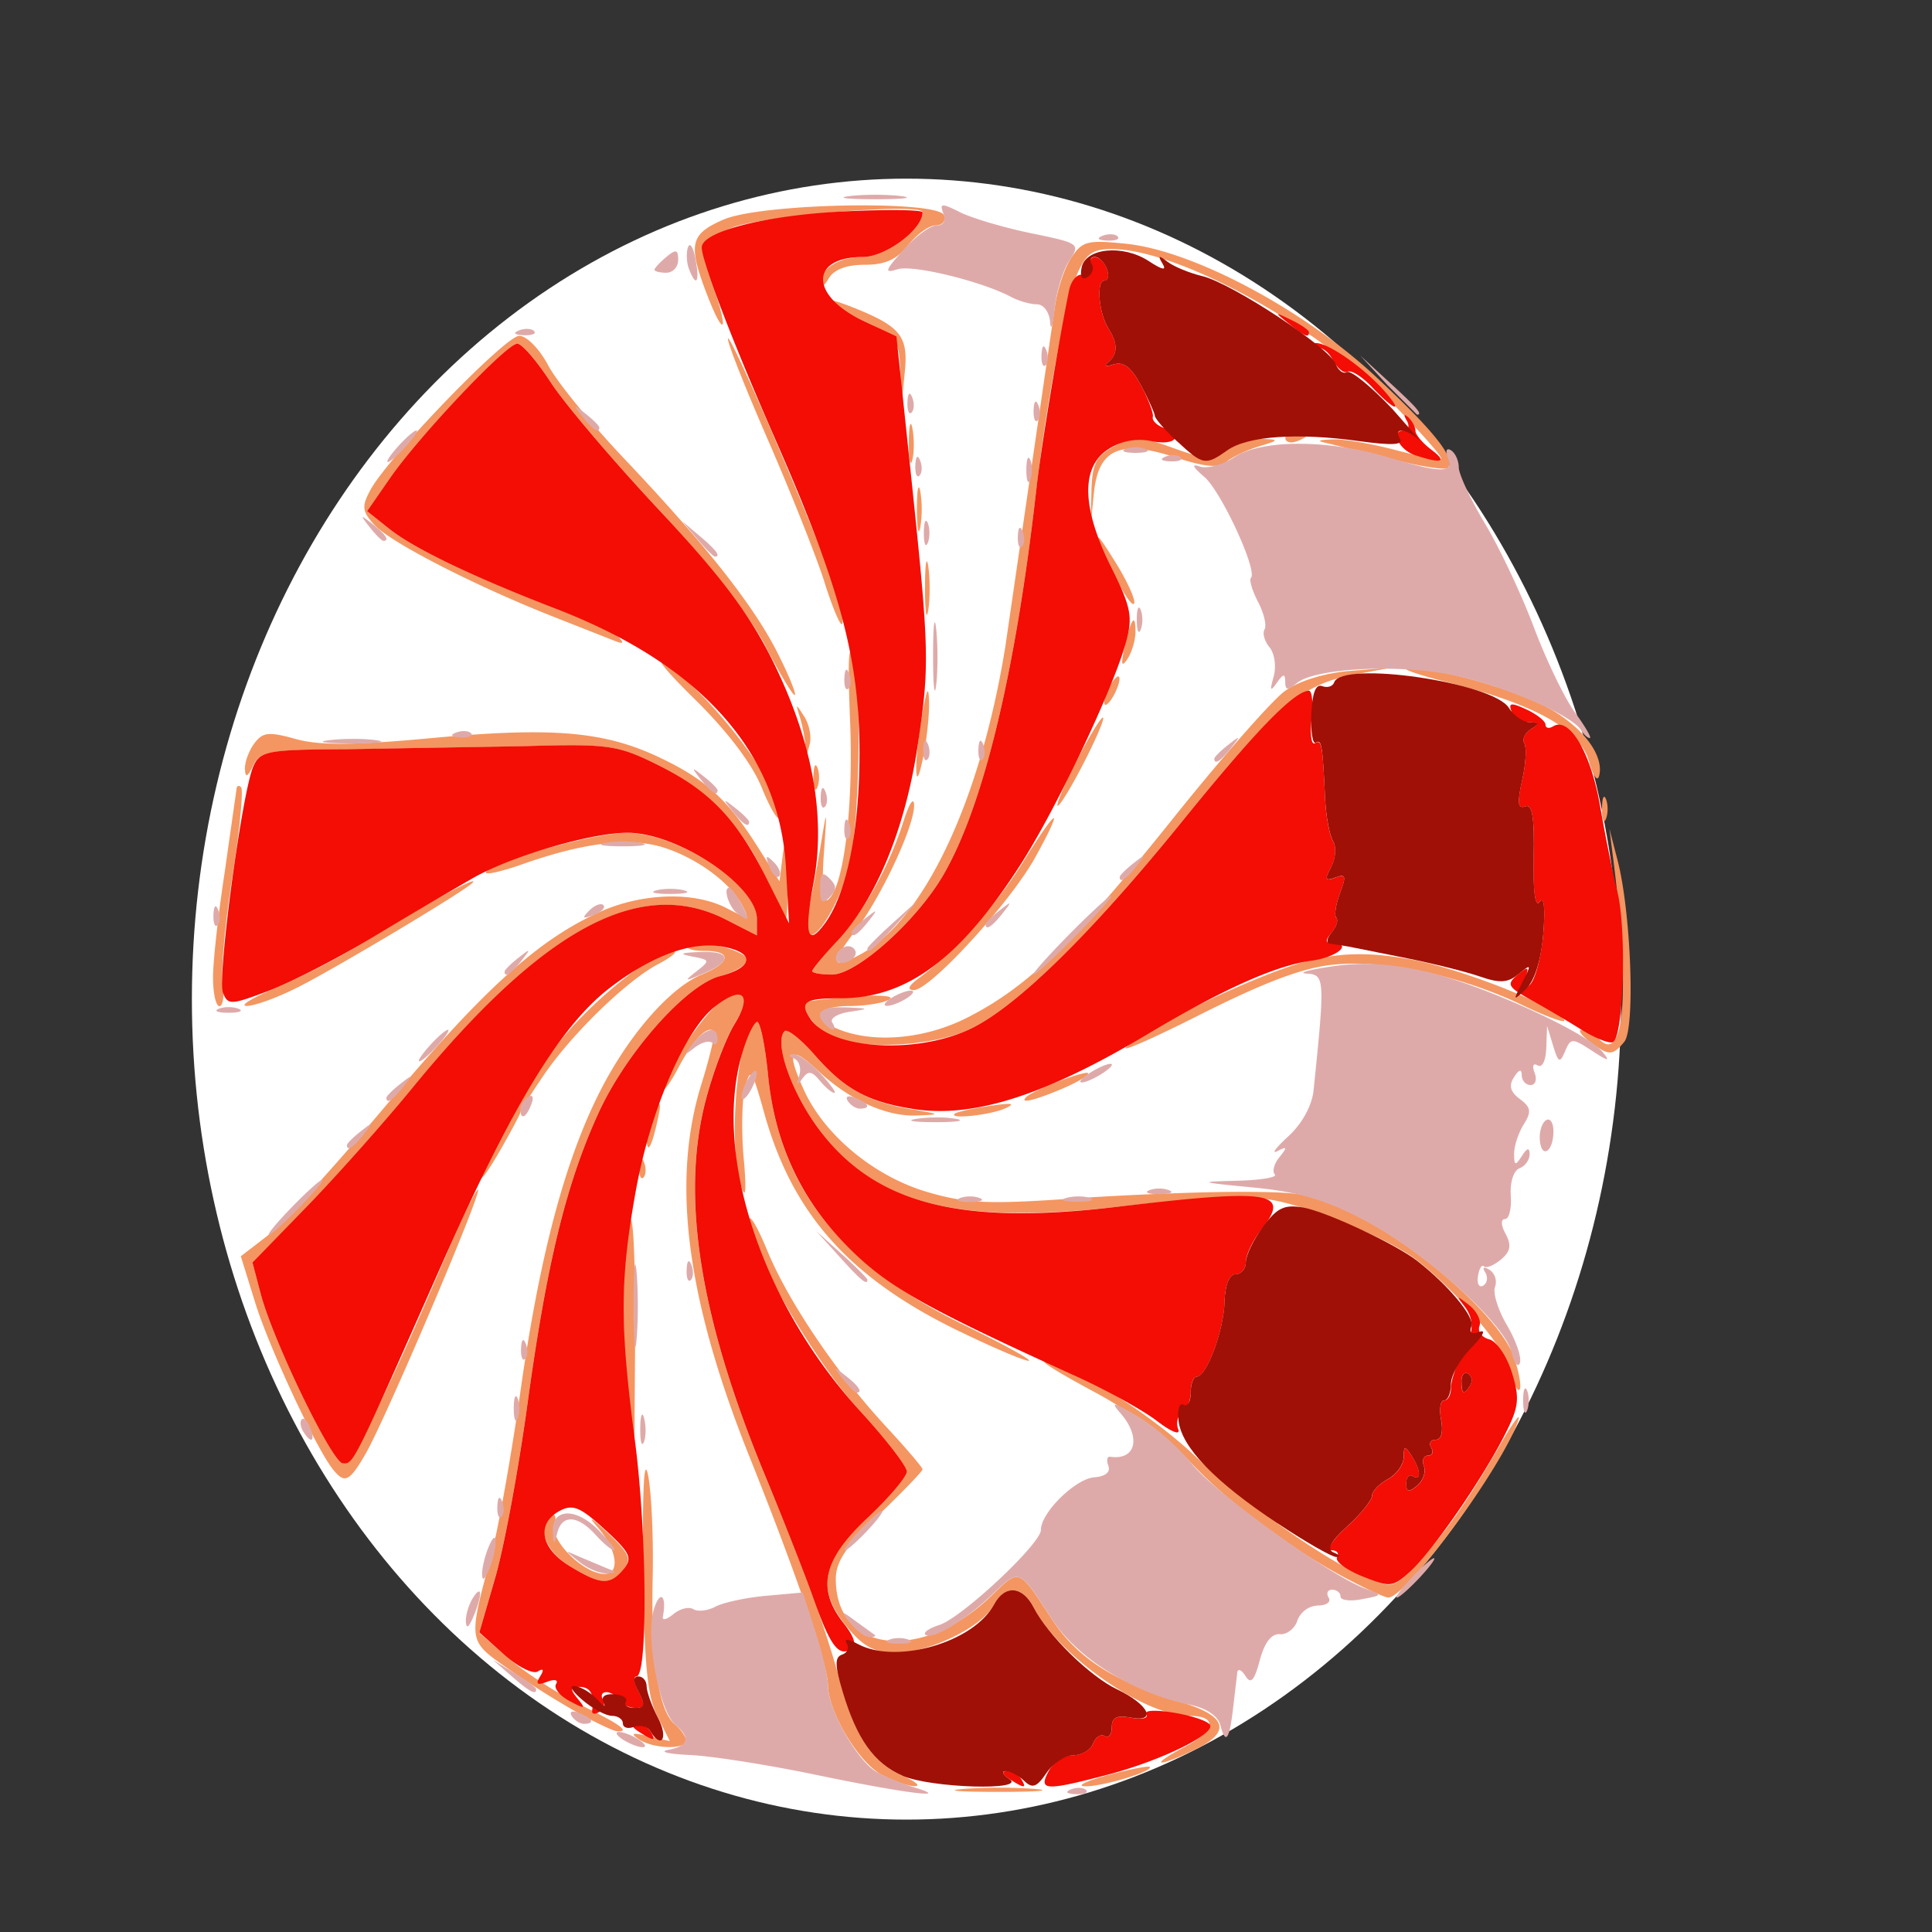 <?xml version="1.0" encoding="UTF-8" standalone="no"?>
<svg
   width="245"
   height="245"
   viewBox="0 0 64.823 64.823"
   version="1.1"
   id="svg942"
   sodipodi:docname="peppermint.svg"
   inkscape:version="1.2.1 (9c6d41e, 2022-07-14)"
   inkscape:export-filename="../icon.png"
   inkscape:export-xdpi="75.232651"
   inkscape:export-ydpi="75.232651"
   xmlns:inkscape="http://www.inkscape.org/namespaces/inkscape"
   xmlns:sodipodi="http://sodipodi.sourceforge.net/DTD/sodipodi-0.dtd"
   xmlns="http://www.w3.org/2000/svg"
   xmlns:svg="http://www.w3.org/2000/svg">
  <rect x="0" y="0" width="64.823" height="64.823" fill="#333333" stroke="none"/>
  <sodipodi:namedview
     id="namedview944"
     pagecolor="#ffffff"
     bordercolor="#000000"
     borderopacity="0.25"
     inkscape:showpageshadow="2"
     inkscape:pageopacity="0.0"
     inkscape:pagecheckerboard="0"
     inkscape:deskcolor="#d1d1d1"
     showgrid="false"
     inkscape:zoom="1.6854398"
     inkscape:cx="73.867961"
     inkscape:cy="129.63975"
     inkscape:window-width="1706"
     inkscape:window-height="1387"
     inkscape:window-x="0"
     inkscape:window-y="25"
     inkscape:window-maximized="0"
     inkscape:current-layer="svg942" />
  <defs
     id="defs930">
    <clipPath
       id="A">
      <ellipse
         cx="39.555"
         cy="39.688"
         rx="27.384"
         ry="29.104"
         fill="#000000"
         stroke-width="0.265"
         id="ellipse927" />
    </clipPath>
  </defs>
  <ellipse
     style="fill:#ffffff;stroke-width:0.265"
     id="path1358"
     ry="27.529"
     rx="23.977"
     cy="33.523"
     cx="30.415" />
  <g
     clip-path="url(#A)"
     transform="translate(-9.263,-5.961)"
     id="g940">
    <path
       d="m 41.614,65.982 a 17.14,17.14 0 0 1 2.381,0.002 c 0.614,0.055 0.045,0.1 -1.265,0.099 -1.31,-0.001 -1.812,-0.046 -1.116,-0.101 z m -2.785,-0.485 c -0.777,-0.422 -1.787,-2.126 -1.787,-3.014 0,-0.632 -1.083,-3.777 -2.627,-7.632 -2.125,-5.306 -2.635,-9.248 -1.617,-12.518 0.285,-0.916 0.472,-1.713 0.414,-1.77 -0.213,-0.213 -0.689,0.277 -1.188,1.223 -0.283,0.536 -0.52,0.85 -0.527,0.696 -0.02,-0.473 1.511,-2.71 2.052,-3 0.764,-0.409 0.903,-0.05 0.336,0.872 -0.277,0.451 -0.705,1.593 -0.951,2.539 -0.84,3.223 -0.193,7.294 1.998,12.578 1.374,3.312 2.048,5.166 2.525,6.942 0.482,1.793 1.078,2.688 2.085,3.127 0.443,0.193 0.628,0.351 0.409,0.351 -0.219,0 -0.724,-0.178 -1.123,-0.394 z m 7.605,0.024 c 0.728,-0.196 1.359,-0.32 1.403,-0.277 0.146,0.144 -1.606,0.669 -2.17,0.651 -0.306,-0.01 0.039,-0.178 0.767,-0.373 z m 2.589,-0.954 c 1.036,-0.547 1.099,-1.036 0.133,-1.036 -1.487,0 -4.383,-2.021 -5.213,-3.638 -0.378,-0.737 -0.971,-0.766 -1.345,-0.067 -0.388,0.725 -2.167,1.588 -3.274,1.588 -0.695,0 -1.077,-0.195 -1.598,-0.814 -1.094,-1.3 -0.933,-2.233 0.638,-3.708 0.728,-0.683 1.323,-1.385 1.323,-1.56 0,-0.175 -0.717,-1.101 -1.594,-2.057 -1.527,-1.666 -3.706,-5.429 -3.692,-6.376 0.003,-0.238 0.276,0.222 0.606,1.023 0.709,1.72 2.332,4.121 4.006,5.927 0.662,0.713 1.203,1.349 1.203,1.412 0,0.063 -0.655,0.744 -1.455,1.513 -1.109,1.066 -1.455,1.581 -1.455,2.167 0,2.501 2.896,2.812 5.222,0.561 0.959,-0.928 0.895,-0.952 2.024,0.781 0.858,1.317 2.089,2.104 4.396,2.808 1.492,0.456 1.627,0.992 0.397,1.578 -1.304,0.622 -1.547,0.545 -0.322,-0.102 z M 30.692,64.313 c -0.295,-0.2 -0.212,-0.226 0.324,-0.101 l 0.721,0.167 -0.427,-0.855 c -0.331,-0.664 -0.436,-1.781 -0.469,-4.988 -0.027,-2.626 0.034,-3.747 0.167,-3.074 0.115,0.582 0.184,2.13 0.154,3.44 -0.063,2.729 0.198,4.462 0.741,4.912 0.207,0.172 0.376,0.417 0.376,0.544 0,0.317 -1.099,0.286 -1.587,-0.044 z m -1.999,-0.86 a 29.66,29.66 0 0 1 -2.341,-1.474 c -1.407,-0.988 -1.391,-0.888 -0.598,-3.872 0.232,-0.873 0.674,-3.364 0.982,-5.536 0.635,-4.476 1.478,-7.654 2.643,-9.962 0.959,-1.9 2.351,-3.502 3.432,-3.95 0.981,-0.406 1.022,-0.793 0.085,-0.793 -0.388,0 -0.632,-0.074 -0.542,-0.164 0.28,-0.28 2.082,0.174 1.974,0.498 -0.056,0.167 -0.463,0.397 -0.905,0.512 -1.146,0.297 -3.171,2.585 -4.099,4.632 -1.08,2.382 -1.725,5.034 -2.367,9.736 -0.298,2.183 -0.784,4.8 -1.08,5.817 l -0.537,1.848 1.005,0.869 c 0.553,0.478 1.638,1.179 2.411,1.557 1.315,0.644 1.677,0.906 1.207,0.878 -0.109,-0.007 -0.681,-0.274 -1.272,-0.595 z m 25.761,-4.522 c -1.934,-1.028 -3.97,-2.544 -5.241,-3.902 -0.669,-0.715 -2.06,-1.737 -3.175,-2.334 -2.343,-1.254 -2.295,-1.434 0.064,-0.243 0.9,0.454 2.355,1.508 3.234,2.341 1.717,1.628 4.393,3.525 5.805,4.115 0.842,0.352 0.9,0.335 1.664,-0.482 0.941,-1.007 1.735,-2.142 2.791,-3.987 0.427,-0.747 0.701,-1.12 0.609,-0.829 -0.475,1.49 -3.744,5.953 -4.361,5.953 -0.11,0 -0.735,-0.284 -1.388,-0.632 z M 28.377,58.507 c -0.826,-0.503 -1.145,-1.383 -0.62,-1.707 0.132,-0.082 0.182,0.074 0.111,0.345 -0.137,0.522 0.996,1.624 1.669,1.624 0.549,0 0.432,-0.81 -0.226,-1.57 -0.347,-0.401 -0.22,-0.333 0.31,0.166 0.761,0.716 0.846,0.907 0.555,1.257 -0.447,0.539 -0.761,0.519 -1.799,-0.114 z M 20.435,55.263 C 19.881,54.58 18.291,51.17 17.826,49.67 l -0.483,-1.558 0.877,-0.676 c 0.482,-0.372 2.298,-2.367 4.036,-4.434 3.251,-3.868 5.061,-5.504 7.121,-6.438 1.421,-0.645 3.166,-0.7 4.258,-0.136 0.772,0.399 0.789,0.396 0.518,-0.112 -0.397,-0.742 -1.48,-1.541 -2.583,-1.905 -1.12,-0.37 -2.672,-0.194 -4.751,0.537 -0.835,0.294 -1.388,0.403 -1.227,0.243 0.389,-0.389 3.694,-1.293 4.699,-1.286 1.732,0.013 4.371,1.763 4.371,2.898 v 0.547 l -1.048,-0.535 c -2.864,-1.461 -6.12,0.287 -10.504,5.641 -0.972,1.187 -2.579,2.993 -3.571,4.013 l -1.803,1.855 0.278,1.056 c 0.422,1.604 2.406,5.686 2.763,5.686 0.311,0 1.508,-2.42 3.44,-6.954 0.545,-1.278 1.033,-2.281 1.085,-2.229 0.122,0.122 -3.113,7.718 -3.769,8.851 -0.548,0.946 -0.701,1.02 -1.097,0.531 z m 9.898,-2.618 c -0.213,-2.033 -0.195,-4.281 0.044,-5.616 0.106,-0.595 0.19,0.71 0.201,3.109 l -0.028,4.134 c -0.025,0 -0.122,-0.732 -0.216,-1.626 z M 59.935,51.919 C 59.78,51.215 58.096,49.24 56.798,48.24 55.814,47.482 53.03,46.353 51.756,46.195 c -0.744,-0.092 -2.91,0.014 -4.813,0.236 -5.552,0.648 -8.309,-0.051 -10.209,-2.588 -0.919,-1.227 -1.512,-2.923 -1.149,-3.286 0.091,-0.091 0.545,0.268 1.009,0.798 0.992,1.132 1.775,1.574 3.225,1.821 1.024,0.174 1.03,0.181 0.185,0.213 -1.009,0.038 -2.255,-0.529 -3.291,-1.499 -0.935,-0.875 -1.079,-0.696 -0.491,0.613 0.692,1.543 2.374,2.935 4.178,3.46 1.293,0.376 2.04,0.409 4.84,0.212 1.821,-0.128 4.382,-0.229 5.692,-0.225 2.204,0.007 2.509,0.076 4.089,0.923 2.191,1.175 4.65,3.439 5.05,4.651 0.169,0.512 0.247,0.99 0.173,1.064 -0.074,0.074 -0.213,-0.228 -0.31,-0.669 z M 41.394,50.602 c -3.632,-1.768 -5.546,-3.918 -6.486,-7.284 -0.415,-1.487 -0.466,-1.556 -0.646,-0.872 -0.107,0.408 -0.128,1.48 -0.046,2.381 0.095,1.042 0.068,1.398 -0.073,0.977 -0.495,-1.473 -0.108,-5.556 0.527,-5.556 0.104,0 0.268,0.808 0.366,1.796 0.37,3.753 2.403,6.34 6.587,8.381 1.338,0.653 2.307,1.189 2.153,1.193 -0.154,0.004 -1.225,-0.454 -2.381,-1.017 z m -15.99,-5.137 c -0.007,-0.443 1.319,-2.779 2.445,-4.307 1.085,-1.472 3.328,-3.305 4.013,-3.28 0.157,0.006 -0.072,0.198 -0.508,0.427 -1.064,0.558 -2.905,2.345 -3.856,3.743 -0.426,0.626 -0.774,1.179 -0.774,1.23 0,0.051 -0.296,0.61 -0.658,1.244 -0.362,0.634 -0.66,1.058 -0.661,0.944 z m 5.309,-0.344 c 0.013,-0.308 0.075,-0.371 0.16,-0.16 0.076,0.191 0.067,0.419 -0.021,0.507 -0.088,0.088 -0.15,-0.068 -0.139,-0.347 z m 0.248,-1.058 c 0.002,-0.279 0.125,-0.686 0.273,-0.904 0.196,-0.29 0.221,-0.183 0.091,0.397 -0.218,0.973 -0.369,1.184 -0.364,0.507 z m 10.337,-0.737 c 0.061,-0.053 0.586,-0.17 1.169,-0.258 0.738,-0.112 0.898,-0.089 0.529,0.079 -0.508,0.23 -1.925,0.38 -1.698,0.18 z m 2.395,-0.556 c 0.239,-0.239 2.081,-0.94 2.081,-0.792 0,0.082 -0.413,0.322 -0.918,0.533 -0.921,0.385 -1.394,0.49 -1.163,0.26 z m 3.403,-1.716 c 1.224,-0.945 4.946,-2.656 6.382,-2.935 1.033,-0.2 1.898,-0.19 3.145,0.038 1.67,0.305 4.831,1.558 5.123,2.031 0.079,0.128 -0.551,-0.097 -1.4,-0.502 -2.101,-1.001 -4.595,-1.535 -6.344,-1.359 -1.026,0.103 -2.299,0.582 -4.498,1.69 -1.687,0.851 -2.77,1.317 -2.407,1.037 z m 15.495,-0.153 c -0.282,-0.214 -0.396,-0.388 -0.251,-0.388 0.145,0 0.405,0.143 0.58,0.318 0.848,0.848 1.038,-1.557 0.476,-6.006 l -0.134,-1.058 0.274,1.058 c 0.453,1.75 0.597,5.645 0.225,6.092 -0.397,0.478 -0.519,0.476 -1.169,-0.015 z M 37.125,40.726 c -0.506,-0.245 -1.022,-0.968 -0.815,-1.144 0.04,-0.034 0.762,-0.116 1.605,-0.183 0.85,-0.067 1.38,-0.025 1.191,0.095 -0.189,0.12 -0.789,0.219 -1.334,0.221 -1.142,0.005 -1.306,0.427 -0.314,0.804 1.186,0.451 2.851,0.293 4.23,-0.4 2.034,-1.023 3.613,-2.545 6.886,-6.638 1.662,-2.079 3.375,-4.032 3.807,-4.339 0.476,-0.339 1.334,-0.602 2.183,-0.67 l 1.398,-0.112 -1.272,0.236 c -1.751,0.325 -2.685,1.119 -5.705,4.854 -3.132,3.872 -5.677,6.359 -7.226,7.063 -1.254,0.569 -3.667,0.68 -4.632,0.214 z M 16.411,38.727 c 0.003,-0.546 0.179,-2.123 0.392,-3.506 l 0.392,-2.756 c 0.003,-0.133 0.073,-0.174 0.157,-0.09 0.084,0.084 -0.047,1.425 -0.291,2.98 -0.244,1.555 -0.393,3.173 -0.33,3.596 0.063,0.423 0.014,0.769 -0.106,0.769 -0.12,0 -0.217,-0.446 -0.214,-0.992 z m 2.152,0.364 a 25.44,25.44 0 0 0 3.175,-1.674 c 1.704,-1.074 3.658,-2.135 3.378,-1.834 -0.256,0.275 -4.517,2.824 -5.853,3.501 -0.688,0.349 -1.464,0.631 -1.723,0.628 -0.259,-0.003 0.201,-0.283 1.024,-0.621 z m 21.523,-0.307 c 1.185,-0.871 2.612,-2.458 3.5,-3.894 1.165,-1.884 1.418,-1.989 0.418,-0.173 -0.841,1.527 -3.542,4.477 -4.087,4.464 -0.231,-0.005 -0.17,-0.148 0.169,-0.397 z m -3.572,-0.239 c 0,-0.064 0.366,-0.51 0.813,-0.992 0.926,-0.997 1.765,-2.506 2.255,-4.051 0.185,-0.582 0.342,-0.82 0.351,-0.529 0.019,0.682 -1.089,3.063 -1.954,4.196 -0.865,1.133 -0.847,1.332 0.091,0.847 2.169,-1.122 4.085,-5.154 4.925,-10.365 l 1.653,-11.342 c 0.074,-0.579 0.321,-1.337 0.549,-1.685 0.377,-0.575 0.546,-0.619 1.851,-0.484 2.256,0.233 5.974,2.214 8.392,4.473 1.97,1.839 2.689,2.754 2.397,3.046 -0.082,0.082 -0.896,-0.042 -1.807,-0.277 l -2.187,-0.539 c -0.42,-0.089 -0.392,-0.118 0.132,-0.14 0.364,-0.015 1.311,0.145 2.104,0.356 0.793,0.211 1.485,0.342 1.537,0.29 0.052,-0.052 -0.717,-0.92 -1.707,-1.93 -2.546,-2.596 -7.141,-5.101 -9.356,-5.101 -0.637,0 -0.859,0.165 -1.157,0.86 -0.371,0.863 -1.035,4.358 -1.345,7.078 -0.719,6.306 -1.794,10.769 -3.151,13.084 -0.903,1.541 -2.896,3.32 -3.72,3.32 -0.367,0 -0.667,-0.052 -0.667,-0.116 z m -0.117,-2.067 a 51.63,51.63 0 0 0 0.407,-2.183 c 0.207,-1.26 0.212,-1.244 0.099,0.345 -0.07,0.982 -0.019,1.606 0.125,1.517 0.532,-0.329 0.877,-3.058 0.758,-5.998 -0.086,-2.127 -0.05,-2.736 0.123,-2.081 0.134,0.509 0.198,2.236 0.141,3.836 -0.08,2.255 -0.231,3.194 -0.672,4.167 -0.665,1.467 -1.271,1.712 -0.981,0.397 z m -1.4,-0.943 a 7.38,7.38 0 0 0 -3.674,-3.913 c -1.366,-0.668 -1.632,-0.705 -4.546,-0.621 l -5.928,0.102 c -2.567,0.012 -2.857,0.063 -3.091,0.544 -0.19,0.389 -0.263,0.421 -0.277,0.119 -0.01,-0.227 0.131,-0.613 0.313,-0.859 0.284,-0.383 0.482,-0.404 1.389,-0.151 0.791,0.221 1.945,0.213 4.566,-0.031 4.03,-0.376 5.777,-0.229 7.62,0.64 1.554,0.733 2.301,1.409 3.304,2.991 l 0.745,1.175 0.108,-0.883 c 0.07,-0.569 0.123,-0.342 0.151,0.639 0.023,0.837 -10e-4,1.521 -0.055,1.521 -0.054,0 -0.335,-0.573 -0.626,-1.274 z m -0.183,-3.163 c -0.322,-0.79 -1.151,-1.882 -2.249,-2.96 -0.957,-0.939 -1.371,-1.45 -0.92,-1.135 1.665,1.163 4.016,4.355 3.76,5.107 -0.045,0.132 -0.311,-0.323 -0.591,-1.012 z m 28.2,0.732 c 0,-0.364 0.06,-0.513 0.133,-0.331 0.073,0.182 0.073,0.48 0,0.661 -0.073,0.181 -0.133,0.033 -0.133,-0.331 z M 44.741,32.972 c 0,-0.146 0.346,-0.919 0.769,-1.72 0.423,-0.801 0.769,-1.336 0.769,-1.191 0,0.145 -0.346,0.919 -0.769,1.72 -0.423,0.801 -0.769,1.336 -0.769,1.191 z m -8.185,-0.926 c 0,-0.364 0.06,-0.513 0.133,-0.331 0.073,0.182 0.073,0.48 0,0.661 -0.073,0.181 -0.133,0.033 -0.133,-0.331 z m 3.448,-0.265 c -0.006,-0.364 0.085,-1.197 0.201,-1.852 0.159,-0.893 0.216,-0.992 0.23,-0.397 0.01,0.437 -0.081,1.27 -0.201,1.852 -0.137,0.662 -0.223,0.811 -0.23,0.397 z m 22.572,-0.288 c -0.314,-1.07 -1.809,-1.9 -4.763,-2.646 -1.019,-0.257 -1.614,-0.472 -1.323,-0.477 0.923,-0.018 3.399,0.666 4.56,1.258 1.222,0.623 2.016,1.603 1.878,2.315 -0.055,0.282 -0.188,0.113 -0.353,-0.45 z M 36.281,30.942 c -0.017,-0.243 -0.099,-0.659 -0.183,-0.926 -0.144,-0.459 -0.136,-0.46 0.15,-0.013 0.166,0.259 0.249,0.676 0.183,0.926 -0.108,0.41 -0.122,0.411 -0.15,0.013 z m 10.032,-1.411 c 0,-0.146 0.115,-0.443 0.256,-0.661 0.141,-0.218 0.256,-0.278 0.256,-0.132 0,0.146 -0.115,0.443 -0.256,0.661 -0.141,0.218 -0.256,0.278 -0.256,0.132 z M 34.957,27.657 c -0.564,-1.087 -1.884,-2.775 -3.631,-4.64 -1.51,-1.612 -3.123,-3.515 -3.585,-4.228 -0.462,-0.713 -0.966,-1.296 -1.12,-1.296 -0.363,0 -3.278,3.079 -4.27,4.51 l -0.769,1.11 0.743,0.592 c 0.84,0.67 2.863,1.638 5.59,2.675 1.019,0.387 1.971,0.826 2.117,0.975 0.178,0.182 0.135,0.22 -0.132,0.114 l -2.117,-0.835 c -2.612,-1.031 -5.435,-2.483 -5.964,-3.067 -0.406,-0.448 -0.425,-0.613 -0.132,-1.159 0.585,-1.094 4.529,-5.179 4.999,-5.179 0.248,0 0.681,0.443 0.971,0.992 0.29,0.549 1.427,1.944 2.531,3.109 2.725,2.874 4.347,4.926 5.156,6.522 0.372,0.735 0.637,1.377 0.588,1.426 -0.049,0.049 -0.488,-0.679 -0.976,-1.619 z m 12.039,0.022 c 0.218,-0.973 0.369,-1.184 0.364,-0.507 -0.002,0.279 -0.125,0.686 -0.273,0.904 -0.196,0.29 -0.221,0.183 -0.091,-0.397 z M 36.926,25.493 C 36.663,24.658 35.805,22.5 35.019,20.697 34.233,18.894 33.635,17.374 33.69,17.319 c 0.118,-0.118 3.153,6.981 3.618,8.46 0.175,0.555 0.267,1.06 0.206,1.121 -0.061,0.061 -0.326,-0.572 -0.589,-1.407 z m 3.373,0.202 c 0,-0.8 0.05,-1.128 0.11,-0.728 0.06,0.4 0.061,1.055 0,1.455 -0.061,0.4 -0.11,0.073 -0.11,-0.728 z m 6.403,-0.353 c -0.786,-1.62 -0.787,-1.763 -0.002,-0.499 0.386,0.623 0.664,1.235 0.617,1.361 -0.047,0.126 -0.324,-0.262 -0.615,-0.862 z m -6.675,-2.293 c 0,-0.655 0.052,-0.923 0.115,-0.595 a 3.77,3.77 0 0 1 0,1.191 c -0.063,0.327 -0.115,0.06 -0.115,-0.595 z m 5.855,-0.585 c 0.022,-0.93 0.148,-1.186 0.75,-1.523 0.655,-0.366 0.843,-0.362 1.981,0.047 1.112,0.4 1.325,0.407 1.847,0.065 0.324,-0.213 0.862,-0.376 1.194,-0.364 0.535,0.02 0.519,0.048 -0.14,0.246 -0.409,0.123 -0.905,0.357 -1.101,0.519 -0.266,0.221 -0.701,0.183 -1.718,-0.149 -1.853,-0.606 -2.58,-0.285 -2.73,1.202 l -0.108,1.073 0.026,-1.118 z M 39.757,20.8 c 0.003,-0.582 0.057,-0.789 0.12,-0.46 0.063,0.329 0.061,0.805 -0.005,1.058 -0.066,0.253 -0.118,-0.016 -0.115,-0.598 z M 52.39,20.659 c 0,-0.141 0.179,-0.256 0.397,-0.256 0.218,0 0.397,0.047 0.397,0.104 0,0.057 -0.179,0.173 -0.397,0.256 C 52.569,20.846 52.39,20.8 52.39,20.659 Z M 39.47,18.381 c -0.042,-1.024 -0.122,-1.132 -1.235,-1.655 -1.441,-0.677 -1.583,-0.955 -0.198,-0.388 1.452,0.595 1.705,0.932 1.584,2.108 l -0.106,1.031 z m -6.489,-2.546 c -0.641,-1.679 -0.566,-2.018 0.557,-2.506 1.27,-0.552 7.227,-0.662 7.406,-0.137 0.062,0.182 -0.067,0.331 -0.287,0.331 -0.22,0 -0.634,0.298 -0.92,0.661 -0.381,0.484 -0.773,0.661 -1.461,0.661 -0.617,0 -1.034,0.159 -1.211,0.463 -0.148,0.255 -0.273,0.338 -0.278,0.185 -0.015,-0.513 0.621,-0.913 1.452,-0.913 0.741,0 1.979,-0.936 1.979,-1.495 0,-0.331 -5.432,0.112 -6.416,0.524 -1.128,0.472 -1.136,0.498 -0.592,2.037 0.527,1.493 0.331,1.653 -0.229,0.187 z"
       fill="#f49661"
       id="path932" />
    <path
       d="m 74.781,0.374 c 0.262,0.265 0.611,0.244 0.945,0 z m 2.094,0 c -0.045,0.148 0.038,0.186 0.265,0.186 0.153,0 0.251,-0.054 0.304,-0.186 z m 0.648,0.568 -1.389,0.14 c -1.326,0.133 -1.389,0.174 -1.389,0.911 0,0.456 0.163,0.821 0.397,0.893 0.32,0.098 0.333,0.054 0.066,-0.229 -0.449,-0.476 -0.417,-1.039 0.059,-1.039 0.215,0 0.575,0.357 0.8,0.794 0.45,0.871 0.437,0.863 1.037,0.633 0.276,-0.106 0.419,-0.49 0.419,-1.132 z m -0.774,0.676 c 0.37,0 0.521,0.144 0.463,0.441 C 77.057,2.856 76.2,2.781 76.2,1.971 76.2,1.777 76.447,1.618 76.749,1.618 Z M 75.671,3.47 c -1.058,0 -1.852,0.113 -1.852,0.265 0,0.146 0.291,0.265 0.646,0.265 0.778,0 0.966,0.248 0.766,1.012 -0.102,0.392 -0.373,0.587 -0.847,0.613 -0.508,0.027 -0.41,0.089 0.362,0.227 1.598,0.286 2.466,0.292 2.635,0.017 C 77.465,5.733 77.152,5.584 76.686,5.538 76.017,5.472 75.798,5.302 75.646,4.727 75.46,4.024 75.488,3.999 76.488,3.999 c 0.569,0 1.036,-0.119 1.036,-0.265 0,-0.151 -0.794,-0.265 -1.852,-0.265 z m -0.013,4.31 c -0.117,10e-4 -0.237,0.012 -0.361,0.037 -2.08,0.413 -2.31,3.321 -0.325,4.122 0.881,0.355 1.147,0.307 1.902,-0.342 1.474,-1.268 0.534,-3.825 -1.216,-3.817 z m -0.027,0.453 c 0.414,0 0.95,0.218 1.191,0.484 0.581,0.642 0.557,1.973 -0.046,2.518 -0.506,0.458 -1.541,0.572 -2.079,0.23 -0.309,-0.197 -0.876,-1.443 -0.876,-1.926 0,-0.519 1.091,-1.306 1.811,-1.306 z m 0.855,0.808 c -0.106,0.021 -0.166,0.225 -0.095,0.597 0.164,0.856 -0.504,1.375 -1.255,0.973 -0.437,-0.234 -0.531,-0.458 -0.403,-0.967 0.107,-0.427 0.068,-0.602 -0.109,-0.492 -0.374,0.231 -0.348,1.284 0.042,1.674 0.912,0.912 2.58,-0.061 2.193,-1.28 C 76.744,9.183 76.591,9.02 76.485,9.041 Z M 38.63,12.496 c -0.312,0 -0.623,0.015 -0.86,0.044 -0.473,0.059 -0.086,0.106 0.86,0.106 0.946,0 1.333,-0.048 0.86,-0.106 -0.236,-0.029 -0.548,-0.044 -0.86,-0.044 z m 2.282,0.36 c -0.08,0.006 -0.064,0.094 0.003,0.269 0.093,0.243 0.003,0.4 -0.228,0.4 -0.21,0 -0.71,0.369 -1.112,0.82 -0.627,0.704 -0.655,0.795 -0.195,0.65 0.508,-0.161 2.827,0.405 3.811,0.931 0.253,0.135 0.64,0.245 0.86,0.245 0.226,0 0.42,0.26 0.445,0.595 0.024,0.327 0.092,0.132 0.15,-0.434 0.058,-0.566 0.279,-1.293 0.491,-1.616 0.378,-0.576 0.354,-0.593 -1.275,-0.929 -0.913,-0.188 -1.983,-0.504 -2.38,-0.702 -0.315,-0.157 -0.49,-0.235 -0.57,-0.229 z m 5.634,0.966 c -0.092,-0.004 -0.196,0.013 -0.292,0.051 -0.211,0.084 -0.149,0.147 0.16,0.16 0.279,0.011 0.435,-0.051 0.347,-0.139 -0.044,-0.044 -0.123,-0.069 -0.215,-0.072 z M 32.4,14.187 c -0.021,0.004 -0.04,0.028 -0.055,0.074 -0.062,0.187 -0.046,0.514 0.036,0.728 0.244,0.635 0.367,0.442 0.217,-0.34 -0.057,-0.3 -0.135,-0.473 -0.197,-0.463 z M 31.94,14.4 c -0.059,-0.015 -0.158,0.048 -0.32,0.183 -0.218,0.181 -0.397,0.374 -0.397,0.429 0,0.055 0.179,0.1 0.397,0.1 0.218,0 0.397,-0.193 0.397,-0.429 0,-0.176 -0.018,-0.268 -0.076,-0.283 z m -4.973,2.597 c -0.092,-0.004 -0.196,0.013 -0.292,0.051 -0.211,0.084 -0.149,0.147 0.16,0.16 0.279,0.011 0.435,-0.051 0.347,-0.139 C 27.138,17.025 27.059,17 26.967,16.997 Z m 17.317,0.588 c -0.04,-0.006 -0.068,0.091 -0.076,0.283 -0.011,0.279 0.051,0.435 0.139,0.347 0.088,-0.088 0.098,-0.316 0.021,-0.507 -0.032,-0.079 -0.06,-0.12 -0.084,-0.124 z m 10.619,0.305 0.912,0.992 0.992,0.992 c 0.202,0 0.012,-0.224 -0.912,-1.072 z m -15.117,1.282 c -0.04,-0.006 -0.068,0.091 -0.076,0.283 -0.011,0.279 0.051,0.435 0.139,0.347 0.088,-0.088 0.098,-0.316 0.021,-0.507 -0.032,-0.079 -0.06,-0.12 -0.084,-0.124 z m 4.233,0.265 c -0.04,-0.006 -0.068,0.091 -0.076,0.283 -0.011,0.279 0.051,0.435 0.139,0.347 0.088,-0.088 0.098,-0.316 0.021,-0.507 -0.032,-0.079 -0.06,-0.12 -0.084,-0.124 z M 28.577,19.61 c -0.014,0.014 0.066,0.121 0.231,0.331 0.346,0.441 0.563,0.581 0.563,0.363 0,-0.055 -0.208,-0.263 -0.463,-0.463 -0.21,-0.165 -0.317,-0.245 -0.331,-0.231 z m -5.342,0.794 c -0.073,0 -0.348,0.238 -0.611,0.529 -0.263,0.291 -0.42,0.529 -0.347,0.529 0.073,0 0.348,-0.238 0.611,-0.529 0.263,-0.291 0.42,-0.529 0.347,-0.529 z m 29.612,0.446 c -0.922,10e-4 -1.711,0.15 -2.165,0.447 -0.394,0.258 -0.915,0.401 -1.158,0.317 -0.296,-0.102 -0.248,0.012 0.145,0.347 0.568,0.483 1.801,3.155 1.565,3.391 -0.064,0.064 0.044,0.427 0.241,0.807 0.197,0.38 0.294,0.793 0.217,0.919 -0.077,0.126 -0.003,0.397 0.167,0.602 0.17,0.205 0.232,0.646 0.138,0.981 -0.133,0.473 -0.11,0.52 0.106,0.211 0.216,-0.309 0.278,-0.321 0.282,-0.034 0.004,0.287 0.084,0.297 0.391,0.042 0.606,-0.503 3.404,-0.646 5.233,-0.269 1.663,0.343 3.988,1.34 4.298,1.843 0.092,0.148 0.225,0.27 0.297,0.27 0.072,0 -0.152,-0.387 -0.498,-0.86 -0.346,-0.473 -0.963,-1.753 -1.373,-2.844 -0.41,-1.091 -1.145,-2.655 -1.635,-3.474 -0.49,-0.819 -0.89,-1.676 -0.89,-1.903 0,-0.227 -0.118,-0.485 -0.261,-0.574 -0.15,-0.093 -0.194,0.014 -0.104,0.249 0.203,0.528 -0.222,0.523 -2.034,-0.022 -0.986,-0.297 -2.041,-0.445 -2.964,-0.444 z m -5.485,0.117 a 0.92,0.92 0 0 0 -0.331,0.055 c -0.182,0.073 -0.033,0.133 0.331,0.133 0.364,0 0.513,-0.06 0.331,-0.133 a 0.92,0.92 0 0 0 -0.331,-0.055 z m 1.301,0.263 c -0.092,-0.004 -0.196,0.013 -0.292,0.051 -0.211,0.084 -0.149,0.147 0.16,0.16 0.279,0.011 0.435,-0.051 0.347,-0.139 -0.044,-0.044 -0.123,-0.069 -0.215,-0.072 z m -8.612,0.059 c -0.04,-0.006 -0.068,0.091 -0.076,0.283 -0.011,0.279 0.051,0.435 0.139,0.347 0.088,-0.088 0.098,-0.316 0.021,-0.507 -0.032,-0.079 -0.06,-0.12 -0.084,-0.124 z m 3.731,0.031 c -0.048,-0.018 -0.082,0.134 -0.082,0.407 0,0.364 0.06,0.513 0.133,0.331 0.073,-0.182 0.073,-0.48 0,-0.661 -0.018,-0.045 -0.036,-0.07 -0.052,-0.076 z m -22.349,1.994 c -0.014,0.014 0.066,0.121 0.231,0.331 0.2,0.255 0.408,0.463 0.463,0.463 0.218,0 0.077,-0.217 -0.363,-0.563 -0.21,-0.165 -0.317,-0.245 -0.331,-0.231 z m 18.909,0.122 c -0.048,-0.018 -0.082,0.134 -0.082,0.407 0,0.364 0.06,0.513 0.133,0.331 0.073,-0.182 0.073,-0.48 0,-0.661 -0.018,-0.045 -0.036,-0.07 -0.052,-0.076 z m -8.193,0.01 0.504,0.595 c 0.277,0.327 0.545,0.595 0.595,0.595 0.212,0 0.056,-0.213 -0.504,-0.687 z M 43.49,23.67 c -0.04,-0.006 -0.068,0.091 -0.076,0.283 -0.011,0.279 0.051,0.435 0.139,0.347 0.088,-0.088 0.098,-0.316 0.021,-0.507 -0.032,-0.079 -0.06,-0.12 -0.084,-0.124 z m 3.996,2.677 c -0.048,-0.018 -0.082,0.134 -0.082,0.407 0,0.364 0.06,0.513 0.133,0.331 0.073,-0.182 0.073,-0.48 0,-0.661 -0.018,-0.045 -0.036,-0.07 -0.052,-0.076 z m -6.86,0.493 c -0.033,0.003 -0.056,0.404 -0.056,1.104 -10e-4,1.019 0.046,1.468 0.104,0.998 0.058,-0.47 0.059,-1.303 0.002,-1.852 -0.018,-0.172 -0.035,-0.252 -0.05,-0.251 z m -2.957,1.593 c -0.04,-0.006 -0.068,0.091 -0.076,0.283 -0.011,0.279 0.051,0.435 0.139,0.347 0.088,-0.088 0.098,-0.316 0.021,-0.507 -0.032,-0.079 -0.06,-0.12 -0.084,-0.124 z M 24.85,30.491 c -0.092,-0.004 -0.196,0.013 -0.292,0.051 -0.211,0.084 -0.149,0.147 0.16,0.16 0.279,0.011 0.435,-0.051 0.347,-0.139 -0.044,-0.044 -0.123,-0.069 -0.215,-0.072 z m 25.951,0.232 c -0.014,-0.014 -0.121,0.066 -0.331,0.231 -0.255,0.2 -0.463,0.408 -0.463,0.463 0,0.218 0.217,0.077 0.563,-0.363 0.165,-0.21 0.245,-0.317 0.231,-0.331 z m -29.665,0.029 c -0.288,0 -0.585,0.014 -0.823,0.043 -0.476,0.059 -0.15,0.108 0.723,0.11 0.873,0.002 1.262,-0.047 0.865,-0.107 -0.199,-0.03 -0.477,-0.046 -0.764,-0.046 z m 19.179,0.062 c -0.04,-0.006 -0.068,0.091 -0.076,0.283 -0.011,0.279 0.051,0.435 0.139,0.347 0.088,-0.088 0.098,-0.316 0.021,-0.507 -0.032,-0.079 -0.06,-0.12 -0.084,-0.124 z m 1.852,0 c -0.04,-0.006 -0.068,0.091 -0.076,0.283 -0.011,0.279 0.051,0.435 0.139,0.347 0.088,-0.088 0.098,-0.316 0.021,-0.507 -0.032,-0.079 -0.06,-0.12 -0.084,-0.124 z m -9.622,0.967 c -0.014,0.014 0.066,0.121 0.231,0.331 0.346,0.441 0.563,0.581 0.563,0.363 0,-0.055 -0.208,-0.263 -0.463,-0.463 -0.21,-0.165 -0.317,-0.245 -0.331,-0.231 z m 4.33,0.621 c -0.04,-0.006 -0.068,0.091 -0.076,0.283 -0.011,0.279 0.051,0.435 0.139,0.347 0.088,-0.088 0.098,-0.316 0.021,-0.507 -0.032,-0.079 -0.06,-0.12 -0.084,-0.124 z m -3.272,0.438 c -0.014,0.014 0.066,0.121 0.231,0.331 0.346,0.441 0.563,0.581 0.563,0.363 0,-0.055 -0.208,-0.263 -0.463,-0.463 -0.21,-0.165 -0.317,-0.245 -0.331,-0.231 z m 4.065,0.621 c -0.04,-0.006 -0.068,0.091 -0.076,0.283 -0.011,0.279 0.051,0.435 0.139,0.347 0.088,-0.088 0.098,-0.316 0.021,-0.507 -0.032,-0.079 -0.06,-0.12 -0.084,-0.124 z m -7.505,0.733 c -0.216,0 -0.432,0.016 -0.595,0.048 -0.327,0.063 -0.06,0.115 0.595,0.115 0.655,0 0.923,-0.052 0.595,-0.115 -0.164,-0.032 -0.38,-0.048 -0.595,-0.048 z m 17.463,0.499 c -0.014,-0.014 -0.121,0.066 -0.331,0.231 -0.255,0.2 -0.463,0.408 -0.463,0.463 0,0.218 0.217,0.077 0.563,-0.363 0.165,-0.21 0.245,-0.317 0.231,-0.331 z M 35.024,34.72 c -0.06,-0.021 -0.038,0.079 0.052,0.315 0.099,0.261 0.247,0.408 0.329,0.327 0.082,-0.081 0,-0.295 -0.18,-0.474 -0.098,-0.097 -0.164,-0.154 -0.2,-0.167 z m 1.863,0.575 c -0.081,0.004 -0.109,0.147 -0.109,0.456 0,0.494 0.07,0.565 0.317,0.318 0.247,-0.247 0.247,-0.388 0,-0.635 -0.093,-0.093 -0.16,-0.141 -0.209,-0.138 z m -3.161,0.456 c -0.212,0 -0.003,0.652 0.274,0.856 0.413,0.303 0.437,0.243 0.132,-0.327 -0.156,-0.291 -0.339,-0.529 -0.406,-0.529 z m -1.975,0.033 c -0.168,0 -0.336,0.016 -0.463,0.05 -0.255,0.067 -0.046,0.121 0.463,0.121 0.509,0 0.718,-0.054 0.463,-0.121 -0.127,-0.033 -0.295,-0.05 -0.463,-0.05 z m 14.797,0.232 c -0.073,0 -0.719,0.595 -1.436,1.323 -0.717,0.728 -1.244,1.323 -1.171,1.323 0.073,0 0.719,-0.595 1.436,-1.323 0.717,-0.728 1.244,-1.323 1.171,-1.323 z m -6.463,0.132 -0.86,0.777 c -0.473,0.427 -0.86,0.814 -0.86,0.86 0,0.204 0.218,0.024 0.943,-0.777 z m 3.043,0.132 c -0.014,-0.014 -0.121,0.066 -0.331,0.231 -0.255,0.2 -0.463,0.408 -0.463,0.463 0,0.218 0.217,0.077 0.563,-0.363 0.165,-0.21 0.245,-0.317 0.231,-0.331 z M 29.425,36.3 c -0.103,-0.003 -0.257,0.077 -0.391,0.212 -0.259,0.261 -0.229,0.291 0.148,0.148 0.261,-0.099 0.408,-0.247 0.327,-0.329 a 0.12,0.12 0 0 0 -0.084,-0.032 z m -12.924,0.072 c -0.04,-0.006 -0.068,0.091 -0.076,0.283 -0.011,0.279 0.051,0.435 0.139,0.347 0.088,-0.088 0.098,-0.316 0.021,-0.507 -0.032,-0.079 -0.06,-0.12 -0.084,-0.124 z m 22.128,0.173 c -0.014,-0.014 -0.121,0.066 -0.331,0.231 -0.255,0.2 -0.463,0.408 -0.463,0.463 0,0.218 0.217,0.077 0.563,-0.363 0.165,-0.21 0.245,-0.317 0.231,-0.331 z m -0.96,1.17 c -0.18,0.029 -0.363,0.2 -0.363,0.424 0,0.132 0.178,0.172 0.395,0.089 0.217,-0.083 0.328,-0.26 0.246,-0.393 -0.064,-0.104 -0.171,-0.138 -0.279,-0.12 z m -10.682,0.152 c -0.014,-0.014 -0.121,0.066 -0.331,0.231 -0.255,0.2 -0.463,0.408 -0.463,0.463 0,0.218 0.217,0.077 0.563,-0.363 0.165,-0.21 0.245,-0.317 0.231,-0.331 z m 5.755,0.036 c -0.659,0.028 -0.715,0.064 -0.243,0.153 0.587,0.112 0.594,0.135 0.132,0.497 -0.434,0.34 -0.409,0.348 0.243,0.069 0.982,-0.42 0.918,-0.763 -0.132,-0.719 z m 22.367,0.399 a 7.48,7.48 0 0 0 -1.134,0.081 c -0.8,0.116 -1.194,0.226 -0.874,0.244 0.614,0.035 0.622,0.158 0.235,3.919 -0.053,0.513 -0.385,1.118 -0.849,1.543 -0.419,0.385 -0.583,0.607 -0.364,0.495 0.328,-0.169 0.34,-0.134 0.068,0.202 -0.181,0.223 -0.25,0.484 -0.154,0.58 0.096,0.096 -0.471,0.191 -1.259,0.211 -1.346,0.035 -1.312,0.049 0.551,0.229 1.49,0.145 2.41,0.415 3.692,1.087 2.036,1.067 4.71,3.458 4.954,4.43 0.096,0.382 0.224,0.545 0.285,0.362 0.061,-0.183 -0.134,-0.748 -0.433,-1.256 -0.299,-0.508 -0.481,-1.088 -0.403,-1.291 a 0.49,0.49 0 0 0 -0.181,-0.569 c -0.2,-0.123 -0.256,-0.09 -0.146,0.087 0.098,0.158 0.067,0.355 -0.068,0.439 -0.135,0.084 -0.215,-0.057 -0.177,-0.312 0.038,-0.255 0.128,-0.405 0.201,-0.332 0.073,0.073 0.327,-0.029 0.565,-0.226 0.327,-0.271 0.366,-0.481 0.163,-0.86 -0.159,-0.296 -0.167,-0.501 -0.021,-0.501 0.136,0 0.223,-0.353 0.193,-0.785 -0.031,-0.446 0.095,-0.843 0.291,-0.918 0.19,-0.073 0.343,-0.285 0.341,-0.472 -0.003,-0.237 -0.081,-0.22 -0.26,0.058 -0.219,0.339 -0.257,0.328 -0.26,-0.07 -0.002,-0.257 0.142,-0.7 0.32,-0.985 0.269,-0.43 0.247,-0.577 -0.127,-0.856 -0.323,-0.241 -0.379,-0.45 -0.196,-0.734 0.17,-0.264 0.257,-0.286 0.259,-0.066 0.002,0.182 0.136,0.331 0.297,0.331 0.161,0 0.222,-0.184 0.135,-0.41 -0.09,-0.235 -0.046,-0.342 0.104,-0.249 0.15,0.093 0.273,-0.165 0.288,-0.582 l 0.026,-0.743 0.202,0.661 c 0.177,0.579 0.226,0.603 0.402,0.189 0.19,-0.448 0.237,-0.449 0.897,-0.02 0.565,0.368 0.632,0.375 0.357,0.039 -0.543,-0.663 -4.036,-2.254 -5.892,-2.684 -0.75,-0.174 -1.398,-0.26 -2.029,-0.264 z M 39.82,39.198 c -0.146,0 -0.443,0.115 -0.661,0.256 -0.218,0.141 -0.278,0.256 -0.132,0.256 0.146,0 0.443,-0.115 0.661,-0.256 0.218,-0.141 0.278,-0.256 0.132,-0.256 z m -22.886,0.555 a 0.92,0.92 0 0 0 -0.331,0.055 c -0.182,0.073 -0.033,0.133 0.331,0.133 0.364,0 0.513,-0.06 0.331,-0.133 a 0.92,0.92 0 0 0 -0.331,-0.055 z m 20.425,0.004 c -0.59,0.023 -0.748,0.236 -0.405,0.58 0.26,0.26 0.408,0.215 0.232,-0.07 -0.084,-0.136 0.177,-0.296 0.579,-0.357 0.687,-0.104 0.679,-0.113 -0.128,-0.15 l -0.279,-0.002 z m -13.066,0.756 c -0.073,0 -0.348,0.238 -0.611,0.529 -0.263,0.291 -0.42,0.529 -0.347,0.529 0.073,0 0.348,-0.238 0.611,-0.529 0.263,-0.291 0.42,-0.529 0.347,-0.529 z m 8.788,0.017 c -0.155,0.029 -0.361,0.181 -0.569,0.446 -0.321,0.41 -0.315,0.425 0.058,0.135 0.232,-0.181 0.5,-0.25 0.595,-0.155 0.095,0.095 0.174,0.035 0.174,-0.135 0,-0.226 -0.103,-0.32 -0.258,-0.291 z m 2.792,0.798 c -0.169,0.012 -0.157,0.073 0.031,0.149 0.174,0.071 0.252,0.329 0.174,0.574 -0.105,0.328 -0.077,0.356 0.104,0.103 0.198,-0.276 0.313,-0.263 0.587,0.066 0.187,0.225 0.405,0.409 0.486,0.409 0.081,0 -0.134,-0.298 -0.475,-0.661 -0.341,-0.363 -0.749,-0.652 -0.906,-0.64 z m 10.654,0.328 c -0.081,-0.004 -0.269,0.063 -0.487,0.18 -0.291,0.156 -0.529,0.343 -0.529,0.415 0,0.072 0.238,0.005 0.529,-0.151 0.291,-0.156 0.529,-0.343 0.529,-0.415 0,-0.018 -0.015,-0.028 -0.042,-0.029 z M 34.61,41.889 c -0.046,10e-4 -0.124,0.075 -0.212,0.212 -0.141,0.218 -0.256,0.516 -0.256,0.661 0,0.145 0.115,0.086 0.256,-0.132 0.141,-0.218 0.256,-0.516 0.256,-0.661 0,-0.055 -0.016,-0.08 -0.044,-0.08 z m -11.589,0.212 c -0.014,-0.014 -0.121,0.066 -0.331,0.231 -0.255,0.2 -0.463,0.408 -0.463,0.463 0,0.218 0.217,0.077 0.563,-0.363 0.165,-0.21 0.245,-0.317 0.231,-0.331 z m 4.058,0.63 c -0.024,-0.001 -0.055,0.01 -0.093,0.034 -0.144,0.089 -0.261,0.273 -0.261,0.41 0,0.381 0.189,0.297 0.365,-0.161 0.068,-0.177 0.06,-0.281 -0.011,-0.283 z m 10.726,0.02 c -0.125,-0.019 -0.167,0.034 -0.098,0.147 0.089,0.144 0.273,0.261 0.41,0.261 0.381,0 0.297,-0.189 -0.162,-0.365 -0.059,-0.023 -0.109,-0.037 -0.151,-0.043 z m 2.909,0.703 a 4.76,4.76 0 0 0 -0.69,0.045 c -0.402,0.061 -0.136,0.112 0.592,0.114 0.728,0.002 1.057,-0.048 0.731,-0.111 a 3.65,3.65 0 0 0 -0.633,-0.049 z m 20.473,0.072 c -0.016,0.003 -0.033,0.01 -0.05,0.02 -0.136,0.084 -0.231,0.381 -0.21,0.659 0.05,0.659 0.457,0.407 0.457,-0.283 0,-0.255 -0.085,-0.416 -0.198,-0.396 z m -39.49,0.163 c -0.014,-0.014 -0.121,0.066 -0.331,0.231 -0.255,0.2 -0.463,0.408 -0.463,0.463 0,0.218 0.217,0.077 0.563,-0.363 0.165,-0.21 0.245,-0.317 0.231,-0.331 z m -1.616,1.852 c -0.073,0 -0.536,0.417 -1.03,0.926 -0.494,0.509 -0.838,0.926 -0.765,0.926 0.073,0 0.536,-0.417 1.03,-0.926 0.494,-0.509 0.838,-0.926 0.765,-0.926 z m 28.074,0.299 a 0.92,0.92 0 0 0 -0.331,0.055 c -0.182,0.073 -0.033,0.133 0.331,0.133 0.364,0 0.513,-0.06 0.331,-0.133 A 0.92,0.92 0 0 0 48.155,45.84 Z m -6.35,0.264 a 0.92,0.92 0 0 0 -0.331,0.055 c -0.182,0.073 -0.033,0.133 0.331,0.133 0.364,0 0.513,-0.06 0.331,-0.133 a 0.92,0.92 0 0 0 -0.331,-0.055 z m 3.673,0 c -0.144,-0.002 -0.298,0.013 -0.426,0.047 -0.257,0.067 -0.111,0.126 0.326,0.132 0.437,0.006 0.647,-0.049 0.468,-0.122 -0.09,-0.036 -0.224,-0.055 -0.367,-0.057 z m -8.832,1.157 0.777,0.86 c 0.724,0.802 0.943,0.982 0.943,0.777 0,-0.046 -0.387,-0.432 -0.86,-0.86 z m -4.269,1.018 c -0.04,-0.006 -0.068,0.091 -0.076,0.283 -0.011,0.279 0.051,0.435 0.139,0.347 0.088,-0.088 0.098,-0.316 0.021,-0.507 -0.032,-0.079 -0.06,-0.12 -0.084,-0.124 z m -1.803,0.109 c -0.032,0.032 -0.053,0.537 -0.053,1.387 0,1.237 0.046,1.743 0.101,1.124 0.055,-0.619 0.056,-1.63 0,-2.249 -0.017,-0.193 -0.034,-0.277 -0.048,-0.263 z m -3.753,2.537 c -0.04,-0.006 -0.068,0.091 -0.076,0.283 -0.011,0.279 0.051,0.435 0.139,0.347 0.088,-0.088 0.098,-0.316 0.021,-0.507 -0.032,-0.079 -0.06,-0.12 -0.084,-0.124 z m 10.487,0.967 c -0.014,0.014 0.066,0.121 0.231,0.331 0.2,0.255 0.408,0.463 0.463,0.463 0.218,0 0.077,-0.217 -0.363,-0.563 -0.21,-0.165 -0.317,-0.245 -0.331,-0.231 z m 23.142,0.652 c -0.048,-0.018 -0.082,0.134 -0.082,0.407 0,0.364 0.06,0.513 0.133,0.331 0.073,-0.182 0.073,-0.48 0,-0.661 -0.018,-0.045 -0.036,-0.07 -0.052,-0.076 z m -33.867,0.265 c -0.048,-0.018 -0.082,0.134 -0.082,0.407 0,0.364 0.06,0.513 0.133,0.331 0.073,-0.182 0.073,-0.48 0,-0.661 -0.018,-0.045 -0.036,-0.07 -0.052,-0.076 z m 20.095,0.286 c -0.042,0.012 0.028,0.11 0.185,0.29 0.699,0.805 0.511,1.581 -0.352,1.453 -0.104,-0.015 -0.131,0.123 -0.059,0.309 0.079,0.206 -0.105,0.354 -0.472,0.381 -0.636,0.047 -1.793,1.185 -1.793,1.766 0,0.465 -2.656,2.95 -3.408,3.188 -0.331,0.105 -0.543,0.249 -0.471,0.32 0.207,0.207 1.292,-0.436 2.221,-1.316 0.959,-0.908 0.897,-0.933 2.025,0.799 0.859,1.319 2.736,2.485 4.628,2.873 0.558,0.115 0.944,0.373 1.026,0.687 0.176,0.674 0.307,0.493 0.431,-0.597 l 0.137,-1.169 c 0.019,-0.146 0.142,-0.094 0.274,0.115 0.182,0.288 0.299,0.16 0.482,-0.529 0.158,-0.593 0.391,-0.896 0.673,-0.873 0.237,0.019 0.503,-0.189 0.59,-0.463 A 0.77,0.77 0 0 1 53.48,59.83 c 0.29,0 0.453,-0.119 0.363,-0.265 -0.09,-0.146 -0.037,-0.265 0.117,-0.265 0.154,0 0.28,0.103 0.28,0.228 0,0.125 0.321,0.167 0.714,0.091 0.711,-0.136 0.712,-0.137 0.104,-0.362 -1.188,-0.439 -5.01,-3.191 -5.803,-4.177 -0.442,-0.55 -1.258,-1.268 -1.813,-1.595 -0.474,-0.279 -0.712,-0.407 -0.765,-0.392 z m -15.872,0.332 c -0.034,0.018 -0.059,0.178 -0.062,0.451 -0.005,0.437 0.049,0.647 0.122,0.468 0.073,-0.179 0.077,-0.536 0.01,-0.794 -0.025,-0.097 -0.049,-0.136 -0.07,-0.125 z m -11.389,0.14 c -0.01,0.003 -0.02,0.008 -0.029,0.017 -0.069,0.069 -0.047,0.253 0.049,0.408 0.261,0.422 0.414,0.34 0.235,-0.126 -0.075,-0.196 -0.182,-0.318 -0.254,-0.299 z m 6.609,2.651 c -0.04,-0.006 -0.068,0.091 -0.076,0.283 -0.011,0.279 0.051,0.435 0.139,0.347 0.088,-0.088 0.098,-0.316 0.021,-0.507 -0.032,-0.079 -0.06,-0.12 -0.084,-0.124 z m 12.828,0.438 c -0.073,0 -0.412,0.298 -0.753,0.661 -0.341,0.363 -0.562,0.661 -0.489,0.661 0.073,0 0.412,-0.298 0.753,-0.661 0.341,-0.363 0.562,-0.661 0.489,-0.661 z m -10.591,0.088 c -0.289,0.018 -0.477,0.231 -0.451,0.631 0.029,0.442 0.039,0.442 0.152,0.008 0.16,-0.613 0.682,-0.586 1.273,0.066 0.263,0.291 0.547,0.529 0.63,0.529 0.083,0 -0.163,-0.314 -0.547,-0.699 -0.378,-0.378 -0.768,-0.555 -1.057,-0.536 z m -2.405,0.814 c -0.037,-0.017 -0.104,0.08 -0.193,0.288 -0.125,0.291 -0.227,0.708 -0.227,0.926 0,0.25 0.084,0.201 0.227,-0.132 0.125,-0.291 0.227,-0.708 0.227,-0.926 0,-0.094 -0.012,-0.146 -0.034,-0.156 z m 2.483,0.476 c -0.083,-0.022 0.036,0.074 0.351,0.327 0.282,0.226 0.699,0.402 0.926,0.391 0.356,-0.018 0.358,-0.041 0.015,-0.168 l -0.926,-0.39 -0.367,-0.159 z m 29.034,0.209 c -0.073,0 -0.412,0.298 -0.753,0.661 -0.341,0.363 -0.562,0.661 -0.489,0.661 0.073,0 0.412,-0.298 0.753,-0.661 0.341,-0.363 0.562,-0.661 0.489,-0.661 z m -32.037,1.116 c -0.037,-0.007 -0.104,0.056 -0.202,0.207 -0.141,0.218 -0.25,0.575 -0.242,0.794 0.01,0.262 0.092,0.217 0.242,-0.132 0.215,-0.5 0.282,-0.854 0.202,-0.869 z m 10.86,0.034 -1.225,0.11 c -0.674,0.06 -1.439,0.224 -1.7,0.363 -0.261,0.139 -0.596,0.179 -0.745,0.087 -0.149,-0.092 -0.451,-0.018 -0.671,0.165 -0.22,0.183 -0.379,0.223 -0.354,0.089 0.139,-0.729 -0.098,-0.919 -0.303,-0.243 -0.284,0.933 0.183,3.421 0.727,3.872 0.515,0.428 0.435,0.706 -0.241,0.836 -0.327,0.063 0,0.141 0.728,0.174 0.728,0.033 2.633,0.332 4.233,0.666 2.932,0.612 4.645,0.83 3.292,0.42 -0.372,-0.113 -0.937,-0.345 -1.256,-0.516 -0.643,-0.344 -1.639,-2.105 -1.639,-2.897 0,-0.28 -0.19,-1.098 -0.422,-1.817 z m 1.378,0.7 c -0.022,0.01 0.059,0.119 0.227,0.333 0.2,0.255 0.487,0.463 0.639,0.463 0.152,0 0.227,-0.034 0.166,-0.075 l -0.639,-0.463 c -0.245,-0.18 -0.37,-0.268 -0.393,-0.258 z m 1.848,0.83 a 0.92,0.92 0 0 0 -0.331,0.055 c -0.182,0.073 -0.033,0.133 0.331,0.133 0.364,0 0.513,-0.06 0.331,-0.133 a 0.92,0.92 0 0 0 -0.331,-0.055 z m -13.626,0.728 0.625,0.545 c 0.61,0.532 0.83,0.649 0.83,0.443 0,-0.056 -0.327,-0.301 -0.728,-0.545 z m 2.746,1.74 c -0.125,-0.019 -0.167,0.034 -0.098,0.147 0.089,0.144 0.273,0.261 0.41,0.261 0.381,0 0.297,-0.189 -0.162,-0.365 -0.059,-0.023 -0.109,-0.037 -0.151,-0.043 z m 1.488,0.681 c -0.146,0 -0.086,0.115 0.132,0.256 0.218,0.141 0.516,0.256 0.661,0.256 0.145,0 0.086,-0.115 -0.132,-0.256 -0.218,-0.141 -0.516,-0.256 -0.661,-0.256 z m 15.456,1.876 c -0.092,-0.004 -0.196,0.013 -0.292,0.051 -0.211,0.084 -0.149,0.147 0.16,0.16 0.279,0.011 0.435,-0.051 0.347,-0.139 -0.044,-0.044 -0.123,-0.069 -0.215,-0.072 z"
       fill="#deaaa9"
       id="path934" />
    <path
       d="m 43.127,65.648 c -0.238,-0.154 -0.271,-0.258 -0.082,-0.261 0.173,-0.002 0.389,0.115 0.479,0.261 0.203,0.328 0.111,0.328 -0.397,0 z m 1.323,-0.265 c 0.156,-0.291 0.521,-0.529 0.811,-0.529 0.29,0 0.596,-0.178 0.68,-0.395 0.084,-0.217 0.258,-0.329 0.389,-0.249 0.131,0.08 0.237,-0.053 0.237,-0.297 0,-0.329 0.169,-0.411 0.653,-0.318 0.36,0.069 0.586,0.016 0.503,-0.118 -0.178,-0.289 1.774,0.016 2.116,0.33 0.31,0.285 -1.585,1.224 -3.452,1.71 -2.068,0.539 -2.289,0.524 -1.937,-0.134 z M 30.692,64.06 c -0.238,-0.154 -0.271,-0.258 -0.082,-0.261 0.173,-0.002 0.389,0.115 0.479,0.261 0.203,0.328 0.111,0.328 -0.397,0 z m -1.563,-0.708 c 0.091,-0.521 -0.052,-0.791 -0.417,-0.791 -0.318,0 -0.33,0.076 -0.066,0.396 0.284,0.345 0.249,0.355 -0.276,0.075 -0.331,-0.177 -0.534,-0.433 -0.449,-0.569 0.085,-0.136 -0.044,-0.172 -0.301,-0.074 -0.332,0.128 -0.396,0.08 -0.237,-0.176 0.141,-0.228 0.114,-0.287 -0.076,-0.17 -0.161,0.099 -0.668,-0.155 -1.127,-0.565 l -0.834,-0.746 0.535,-1.842 c 0.294,-1.013 0.78,-3.628 1.078,-5.811 0.643,-4.702 1.288,-7.354 2.367,-9.736 0.928,-2.048 2.953,-4.335 4.099,-4.632 1.126,-0.292 1.179,-0.783 0.105,-0.984 -1.042,-0.195 -2.367,0.282 -3.784,1.362 -1.666,1.27 -3.295,3.948 -5.672,9.32 -2.981,6.737 -2.94,6.654 -3.303,6.654 -0.354,0 -2.338,-4.092 -2.759,-5.686 l -0.278,-1.056 1.803,-1.855 c 0.992,-1.02 2.599,-2.826 3.571,-4.013 4.383,-5.354 7.639,-7.102 10.504,-5.641 l 1.048,0.535 V 36.8 c 0,-1.12 -2.635,-2.885 -4.327,-2.898 -1.204,-0.009 -3.882,0.772 -5.188,1.513 a 194.52,194.52 0 0 0 -3.339,1.971 c -1.176,0.709 -2.757,1.524 -3.513,1.812 -1.284,0.488 -1.386,0.492 -1.549,0.069 -0.198,-0.517 0.644,-6.77 1.024,-7.604 0.23,-0.505 0.479,-0.551 3.081,-0.563 l 5.926,-0.102 c 2.894,-0.083 3.187,-0.044 4.506,0.602 1.76,0.861 2.692,1.822 3.681,3.796 l 0.774,1.543 -0.102,-1.852 c -0.212,-3.866 -2.84,-6.827 -7.721,-8.701 -2.762,-1.06 -4.758,-2.018 -5.59,-2.682 l -0.743,-0.592 0.769,-1.11 c 0.992,-1.431 3.907,-4.51 4.27,-4.51 0.154,0 0.658,0.583 1.12,1.296 0.462,0.713 2.087,2.628 3.612,4.257 2.076,2.217 3.031,3.479 3.806,5.027 1.344,2.685 1.824,5.235 1.408,7.475 -0.331,1.779 -0.216,2.206 0.375,1.397 0.73,-0.998 1.161,-3.118 1.161,-5.711 0,-3.146 -0.646,-5.565 -2.796,-10.465 -1.458,-3.323 -2.496,-6.028 -2.496,-6.505 0,-0.531 2.114,-1.073 4.696,-1.205 1.492,-0.076 2.712,-0.063 2.712,0.03 0,0.569 -1.239,1.495 -2,1.495 -1.789,0 -1.784,1.299 0.008,2.141 l 1.115,0.524 0.451,4.29 c 0.661,6.296 0.672,6.702 0.26,9.449 -0.42,2.798 -1.398,5.164 -2.714,6.565 -0.453,0.482 -0.823,0.928 -0.823,0.992 0,0.064 0.3,0.116 0.667,0.116 0.823,0 2.817,-1.779 3.72,-3.32 1.357,-2.316 2.445,-6.836 3.148,-13.084 0.144,-1.28 0.735,-4.85 1.083,-6.547 0.067,-0.327 0.269,-0.565 0.448,-0.529 0.179,0.036 0.296,-0.084 0.26,-0.266 -0.094,-0.468 0.375,-0.412 0.559,0.066 0.084,0.218 0.047,0.397 -0.081,0.397 -0.282,0 -0.188,1.097 0.139,1.613 0.319,0.503 0.315,0.857 -0.012,1.124 -0.162,0.132 -0.085,0.163 0.187,0.075 0.328,-0.106 0.591,0.097 0.914,0.703 0.249,0.468 0.428,0.943 0.397,1.057 -0.031,0.114 0.123,0.275 0.342,0.359 0.715,0.274 0.42,0.617 -0.391,0.454 a 1.92,1.92 0 0 0 -1.455,0.277 c -0.917,0.601 -0.881,1.97 0.104,3.947 0.669,1.343 0.733,1.664 0.502,2.514 -0.42,1.549 -2.331,5.581 -3.533,7.457 -2.03,3.168 -3.818,4.498 -6.046,4.498 -1.206,0 -1.39,0.125 -1.014,0.688 0.676,1.012 3.462,1.206 5.305,0.37 1.548,-0.702 4.094,-3.19 7.214,-7.047 2.394,-2.96 3.726,-4.329 4.211,-4.329 0.106,0 0.145,0.426 0.088,0.947 -0.057,0.521 -0.007,0.887 0.112,0.813 0.225,-0.139 0.255,0.023 0.34,1.846 0.028,0.601 0.148,1.249 0.267,1.441 0.119,0.192 0.091,0.581 -0.062,0.866 -0.227,0.425 -0.202,0.489 0.139,0.358 0.35,-0.134 0.375,-0.05 0.156,0.526 -0.143,0.377 -0.199,0.747 -0.123,0.823 0.076,0.076 0.005,0.297 -0.157,0.492 -0.217,0.261 -0.216,0.355 0.002,0.355 0.746,0 0.191,0.474 -0.695,0.593 -1.19,0.16 -2.985,0.967 -5.49,2.466 -3.417,2.045 -5.832,2.819 -7.835,2.509 -1.546,-0.239 -2.315,-0.659 -3.328,-1.815 -0.464,-0.53 -0.918,-0.889 -1.009,-0.798 -0.363,0.363 0.23,2.058 1.149,3.286 1.87,2.497 4.686,3.237 9.946,2.614 5.243,-0.621 5.906,-0.52 4.909,0.746 -0.289,0.367 -0.526,0.858 -0.526,1.089 0,0.231 -0.155,0.421 -0.344,0.421 -0.212,0 -0.354,0.354 -0.37,0.916 -0.028,0.974 -0.603,2.523 -0.937,2.523 -0.11,0 -0.2,0.231 -0.2,0.514 0,0.283 -0.127,0.592 -0.283,0.688 -0.156,0.096 -0.217,0.346 -0.137,0.555 0.084,0.219 -0.219,0.102 -0.716,-0.277 -0.474,-0.362 -1.693,-1.035 -2.708,-1.496 -5.023,-2.281 -6.254,-2.97 -7.532,-4.215 -1.659,-1.616 -2.572,-3.53 -2.803,-5.878 -0.097,-0.988 -0.262,-1.796 -0.366,-1.796 -0.104,0 -0.326,0.46 -0.495,1.023 -1.015,3.389 0.637,8.42 3.957,12.043 0.857,0.935 1.558,1.843 1.558,2.018 0,0.175 -0.595,0.877 -1.323,1.56 -1.498,1.407 -1.712,2.368 -0.789,3.542 0.36,0.458 0.439,0.737 0.242,0.859 -0.425,0.263 -0.7,-0.111 -1.277,-1.738 -0.283,-0.796 -1.006,-2.634 -1.607,-4.084 -2.191,-5.284 -2.838,-9.354 -1.998,-12.578 0.246,-0.946 0.68,-2.097 0.964,-2.559 0.627,-1.019 0.282,-1.335 -0.654,-0.599 -1.013,0.797 -2.17,3.498 -2.655,6.2 -0.53,2.953 -0.535,4.486 -0.026,8.361 0.404,3.08 0.437,7.907 0.054,7.91 -0.114,10e-4 -0.08,0.239 0.075,0.53 0.224,0.418 0.201,0.529 -0.107,0.529 -0.215,0 -0.464,-0.119 -0.554,-0.265 -0.09,-0.146 -0.283,-0.265 -0.428,-0.265 -0.145,0 -0.196,0.111 -0.112,0.246 0.084,0.135 0.028,0.323 -0.123,0.417 -0.151,0.094 -0.258,0.072 -0.238,-0.048 z m 1.058,-4.745 c 0.306,-0.369 0.221,-0.548 -0.633,-1.33 -0.822,-0.753 -1.074,-0.857 -1.512,-0.623 -0.794,0.425 -0.644,1.256 0.335,1.853 1.044,0.636 1.351,0.653 1.81,0.1 z m 24.782,0.242 c -0.545,-0.22 -0.925,-0.507 -0.844,-0.637 0.081,-0.13 -0.006,-0.237 -0.193,-0.237 -0.187,0 0.045,-0.35 0.514,-0.779 0.469,-0.429 0.853,-0.9 0.853,-1.049 0,-0.149 0.238,-0.398 0.529,-0.553 0.291,-0.155 0.531,-0.487 0.533,-0.737 0.004,-0.39 0.04,-0.398 0.261,-0.057 0.316,0.49 0.341,0.872 0.044,0.689 -0.121,-0.075 -0.22,0.035 -0.22,0.245 0,0.294 0.084,0.312 0.365,0.078 0.201,-0.167 0.304,-0.462 0.229,-0.657 -0.075,-0.195 -0.014,-0.354 0.136,-0.354 0.15,0 0.198,-0.119 0.108,-0.265 -0.09,-0.146 -0.024,-0.265 0.148,-0.265 0.189,0 0.261,-0.259 0.185,-0.661 -0.07,-0.364 -0.024,-0.661 0.101,-0.661 0.125,0 0.228,-0.186 0.228,-0.414 0,-0.228 0.143,-0.674 0.318,-0.992 0.456,-0.828 0.49,-1.296 0.13,-1.76 -0.278,-0.358 -0.259,-0.362 0.159,-0.033 0.261,0.205 0.418,0.521 0.349,0.702 -0.069,0.181 0.078,0.382 0.328,0.447 0.25,0.065 0.593,0.57 0.762,1.121 0.268,0.872 0.236,1.144 -0.245,2.09 -0.765,1.505 -2.411,3.883 -3.161,4.569 -0.592,0.541 -0.677,0.55 -1.615,0.171 z m 3.625,-6.412 c 0.084,-0.135 0.051,-0.309 -0.073,-0.385 -0.124,-0.076 -0.225,0.034 -0.225,0.246 0,0.446 0.083,0.485 0.297,0.139 z M 62.309,40.5 c -0.437,-0.275 -1.19,-0.72 -1.674,-0.988 -0.784,-0.434 -0.834,-0.526 -0.457,-0.839 0.368,-0.305 0.4,-0.286 0.246,0.149 -0.141,0.399 -0.108,0.436 0.164,0.185 0.187,-0.173 0.392,-0.947 0.455,-1.72 0.071,-0.873 0.024,-1.277 -0.123,-1.067 -0.147,0.21 -0.223,-0.348 -0.199,-1.495 0.028,-1.353 -0.047,-1.8 -0.287,-1.708 -0.245,0.094 -0.27,-0.12 -0.101,-0.872 0.124,-0.548 0.157,-1.106 0.075,-1.239 -0.082,-0.133 0.014,-0.347 0.215,-0.474 0.294,-0.186 0.28,-0.232 -0.07,-0.235 -0.239,-0.002 -0.497,-0.167 -0.574,-0.366 -0.112,-0.292 -0.016,-0.305 0.499,-0.066 0.351,0.163 0.639,0.392 0.64,0.51 10e-4,0.118 0.117,0.143 0.257,0.056 0.545,-0.337 1.265,0.884 1.574,2.669 0.173,1.003 0.435,2.299 0.58,2.881 0.323,1.289 0.206,4.959 -0.161,5.052 -0.146,0.037 -0.622,-0.159 -1.058,-0.434 z M 56.753,21.238 c -0.56,-0.182 -0.858,-0.834 -0.381,-0.834 0.154,0 0.195,-0.149 0.09,-0.331 -0.111,-0.192 -0.089,-0.238 0.051,-0.11 0.132,0.121 0.241,0.325 0.241,0.452 0,0.127 0.238,0.411 0.529,0.631 0.552,0.417 0.369,0.484 -0.529,0.192 z m -1.448,-2.281 c -0.338,-0.359 -0.71,-0.594 -0.827,-0.522 -0.117,0.072 -0.344,-0.113 -0.504,-0.412 -0.16,-0.299 -0.423,-0.463 -0.583,-0.363 -0.179,0.11 -0.217,0.059 -0.099,-0.132 0.19,-0.308 1.725,0.71 2.526,1.676 0.542,0.652 0.159,0.469 -0.513,-0.246 z m -2.801,-2.139 c -0.493,-0.395 -0.49,-0.4 0.082,-0.123 0.327,0.159 0.595,0.344 0.595,0.411 0,0.202 -0.137,0.144 -0.677,-0.288 z"
       fill="#f30d04"
       id="path936" />
    <path
       d="m 39.543,65.54 c -0.952,-0.415 -1.53,-1.223 -2.003,-2.803 -0.269,-0.899 -0.274,-1.176 -0.023,-1.26 0.177,-0.059 0.248,-0.228 0.156,-0.376 -0.101,-0.164 0.046,-0.155 0.378,0.023 1.294,0.693 3.886,-0.061 4.563,-1.327 0.36,-0.673 0.957,-0.63 1.329,0.096 0.481,0.936 1.882,2.312 2.801,2.75 1.061,0.505 1.358,1.12 0.459,0.948 -0.468,-0.09 -0.637,-0.004 -0.637,0.322 0,0.244 -0.107,0.377 -0.237,0.297 -0.13,-0.08 -0.305,0.032 -0.389,0.249 -0.084,0.217 -0.379,0.395 -0.657,0.395 -0.278,0 -0.687,0.268 -0.909,0.595 -0.325,0.479 -0.471,0.531 -0.747,0.265 -0.188,-0.182 -0.468,-0.329 -0.621,-0.327 -0.153,0.002 -0.099,0.119 0.119,0.261 0.626,0.404 -2.634,0.307 -3.584,-0.107 z m -8.465,-1.498 c -0.096,-0.155 -0.341,-0.219 -0.545,-0.141 -0.204,0.078 -0.37,0.027 -0.37,-0.114 0,-0.141 -0.165,-0.256 -0.368,-0.256 -0.203,0 -0.649,-0.24 -0.992,-0.533 -0.377,-0.322 -0.468,-0.505 -0.229,-0.463 0.218,0.038 0.554,0.249 0.747,0.467 0.193,0.218 0.28,0.255 0.194,0.082 -0.097,-0.194 0.04,-0.3 0.359,-0.276 0.284,0.021 0.458,0.133 0.387,0.249 -0.071,0.116 0.06,0.21 0.292,0.21 0.34,0 0.367,-0.103 0.139,-0.529 -0.192,-0.359 -0.195,-0.529 -0.009,-0.529 0.151,0 0.275,0.149 0.276,0.331 0.001,0.182 0.172,0.658 0.381,1.058 0.354,0.678 0.124,1.069 -0.262,0.445 z m 21.046,-6.97 c -2.114,-1.406 -3.221,-2.557 -3.319,-3.449 -0.041,-0.373 0.034,-0.611 0.167,-0.529 0.133,0.082 0.241,-0.096 0.241,-0.396 0,-0.3 0.09,-0.545 0.2,-0.545 0.334,0 0.91,-1.549 0.937,-2.523 0.016,-0.563 0.159,-0.916 0.37,-0.916 0.189,0 0.344,-0.183 0.344,-0.408 0,-0.225 0.259,-0.758 0.576,-1.186 0.47,-0.636 0.717,-0.754 1.348,-0.643 0.781,0.138 3.106,1.227 3.832,1.795 1.056,0.826 1.929,1.882 1.811,2.189 -0.085,0.222 0.012,0.287 0.279,0.185 0.225,-0.086 0.1,0.152 -0.278,0.531 -0.378,0.379 -0.688,0.931 -0.688,1.229 0,0.298 -0.103,0.541 -0.228,0.541 -0.125,0 -0.171,0.298 -0.101,0.661 0.077,0.402 0.005,0.661 -0.185,0.661 -0.171,0 -0.237,0.119 -0.148,0.265 0.089,0.146 0.041,0.265 -0.108,0.265 -0.149,0 -0.211,0.16 -0.136,0.354 0.075,0.194 -0.028,0.491 -0.229,0.657 -0.281,0.233 -0.365,0.216 -0.365,-0.078 0,-0.21 0.099,-0.32 0.22,-0.245 0.297,0.183 0.272,-0.199 -0.044,-0.689 -0.22,-0.341 -0.257,-0.333 -0.261,0.057 -0.002,0.25 -0.242,0.581 -0.533,0.737 -0.291,0.156 -0.529,0.405 -0.529,0.553 0,0.148 -0.369,0.607 -0.819,1.018 -0.582,0.531 -0.716,0.789 -0.463,0.89 0.196,0.078 0.237,0.146 0.092,0.151 -0.145,0.005 -1.038,-0.505 -1.984,-1.135 z m 6.174,-4.775 c 0,-0.212 0.101,-0.323 0.225,-0.246 0.124,0.077 0.156,0.25 0.073,0.385 -0.214,0.346 -0.297,0.307 -0.297,-0.139 z m 2.041,-13.373 c 0.314,-0.613 0.305,-0.634 -0.119,-0.284 -0.362,0.299 -0.633,0.317 -1.3,0.086 -0.463,-0.16 -1.557,-0.434 -2.43,-0.609 L 54.506,37.72 53.878,37.621 c -0.127,-0.011 -0.098,-0.18 0.064,-0.375 0.162,-0.195 0.233,-0.417 0.157,-0.492 -0.076,-0.075 -0.02,-0.446 0.123,-0.823 0.219,-0.576 0.194,-0.66 -0.156,-0.526 -0.342,0.131 -0.367,0.067 -0.139,-0.358 0.152,-0.285 0.18,-0.674 0.062,-0.866 -0.118,-0.192 -0.238,-0.84 -0.267,-1.441 -0.085,-1.801 -0.115,-1.985 -0.313,-1.862 -0.104,0.065 -0.171,-0.363 -0.148,-0.951 0.028,-0.713 0.148,-1.027 0.362,-0.945 0.176,0.067 0.357,0.012 0.403,-0.123 0.252,-0.743 5.328,-0.005 5.863,0.853 0.165,0.264 0.48,0.483 0.7,0.485 0.33,0.003 0.336,0.044 0.035,0.235 -0.201,0.127 -0.297,0.34 -0.215,0.474 0.082,0.134 0.049,0.691 -0.075,1.239 -0.17,0.752 -0.145,0.966 0.101,0.872 0.24,-0.092 0.315,0.354 0.287,1.708 -0.024,1.147 0.051,1.706 0.199,1.495 0.148,-0.211 0.194,0.195 0.123,1.071 -0.071,0.876 -0.289,1.576 -0.579,1.852 -0.44,0.42 -0.447,0.408 -0.126,-0.218 z M 48.763,20.775 c -0.408,-0.378 -0.746,-0.765 -0.752,-0.86 -0.006,-0.095 -0.215,-0.556 -0.465,-1.024 -0.323,-0.606 -0.587,-0.808 -0.915,-0.703 -0.273,0.088 -0.349,0.057 -0.187,-0.075 0.327,-0.267 0.331,-0.621 0.012,-1.124 -0.327,-0.516 -0.421,-1.613 -0.139,-1.613 0.128,0 0.164,-0.179 0.081,-0.397 -0.083,-0.218 -0.266,-0.397 -0.404,-0.397 -0.138,0 -0.183,0.111 -0.1,0.246 0.083,0.135 0.02,0.328 -0.142,0.428 -0.185,0.114 -0.26,-0.002 -0.2,-0.312 0.126,-0.666 1.389,-0.79 2.256,-0.222 0.458,0.3 0.607,0.328 0.461,0.085 -0.168,-0.279 -0.132,-0.293 0.166,-0.064 0.21,0.162 0.737,0.379 1.17,0.483 0.988,0.237 4.261,2.392 4.473,2.945 0.087,0.226 0.258,0.35 0.38,0.274 0.122,-0.076 0.808,0.482 1.523,1.239 l 0.918,1.046 c -0.472,-0.406 -0.902,-0.433 -0.661,-0.042 0.126,0.203 -0.276,0.225 -1.373,0.073 -2.076,-0.287 -3.734,-0.172 -4.416,0.306 -0.742,0.52 -0.822,0.506 -1.686,-0.295 z"
       fill="#a01006"
       id="path938" />
  </g>
</svg>
